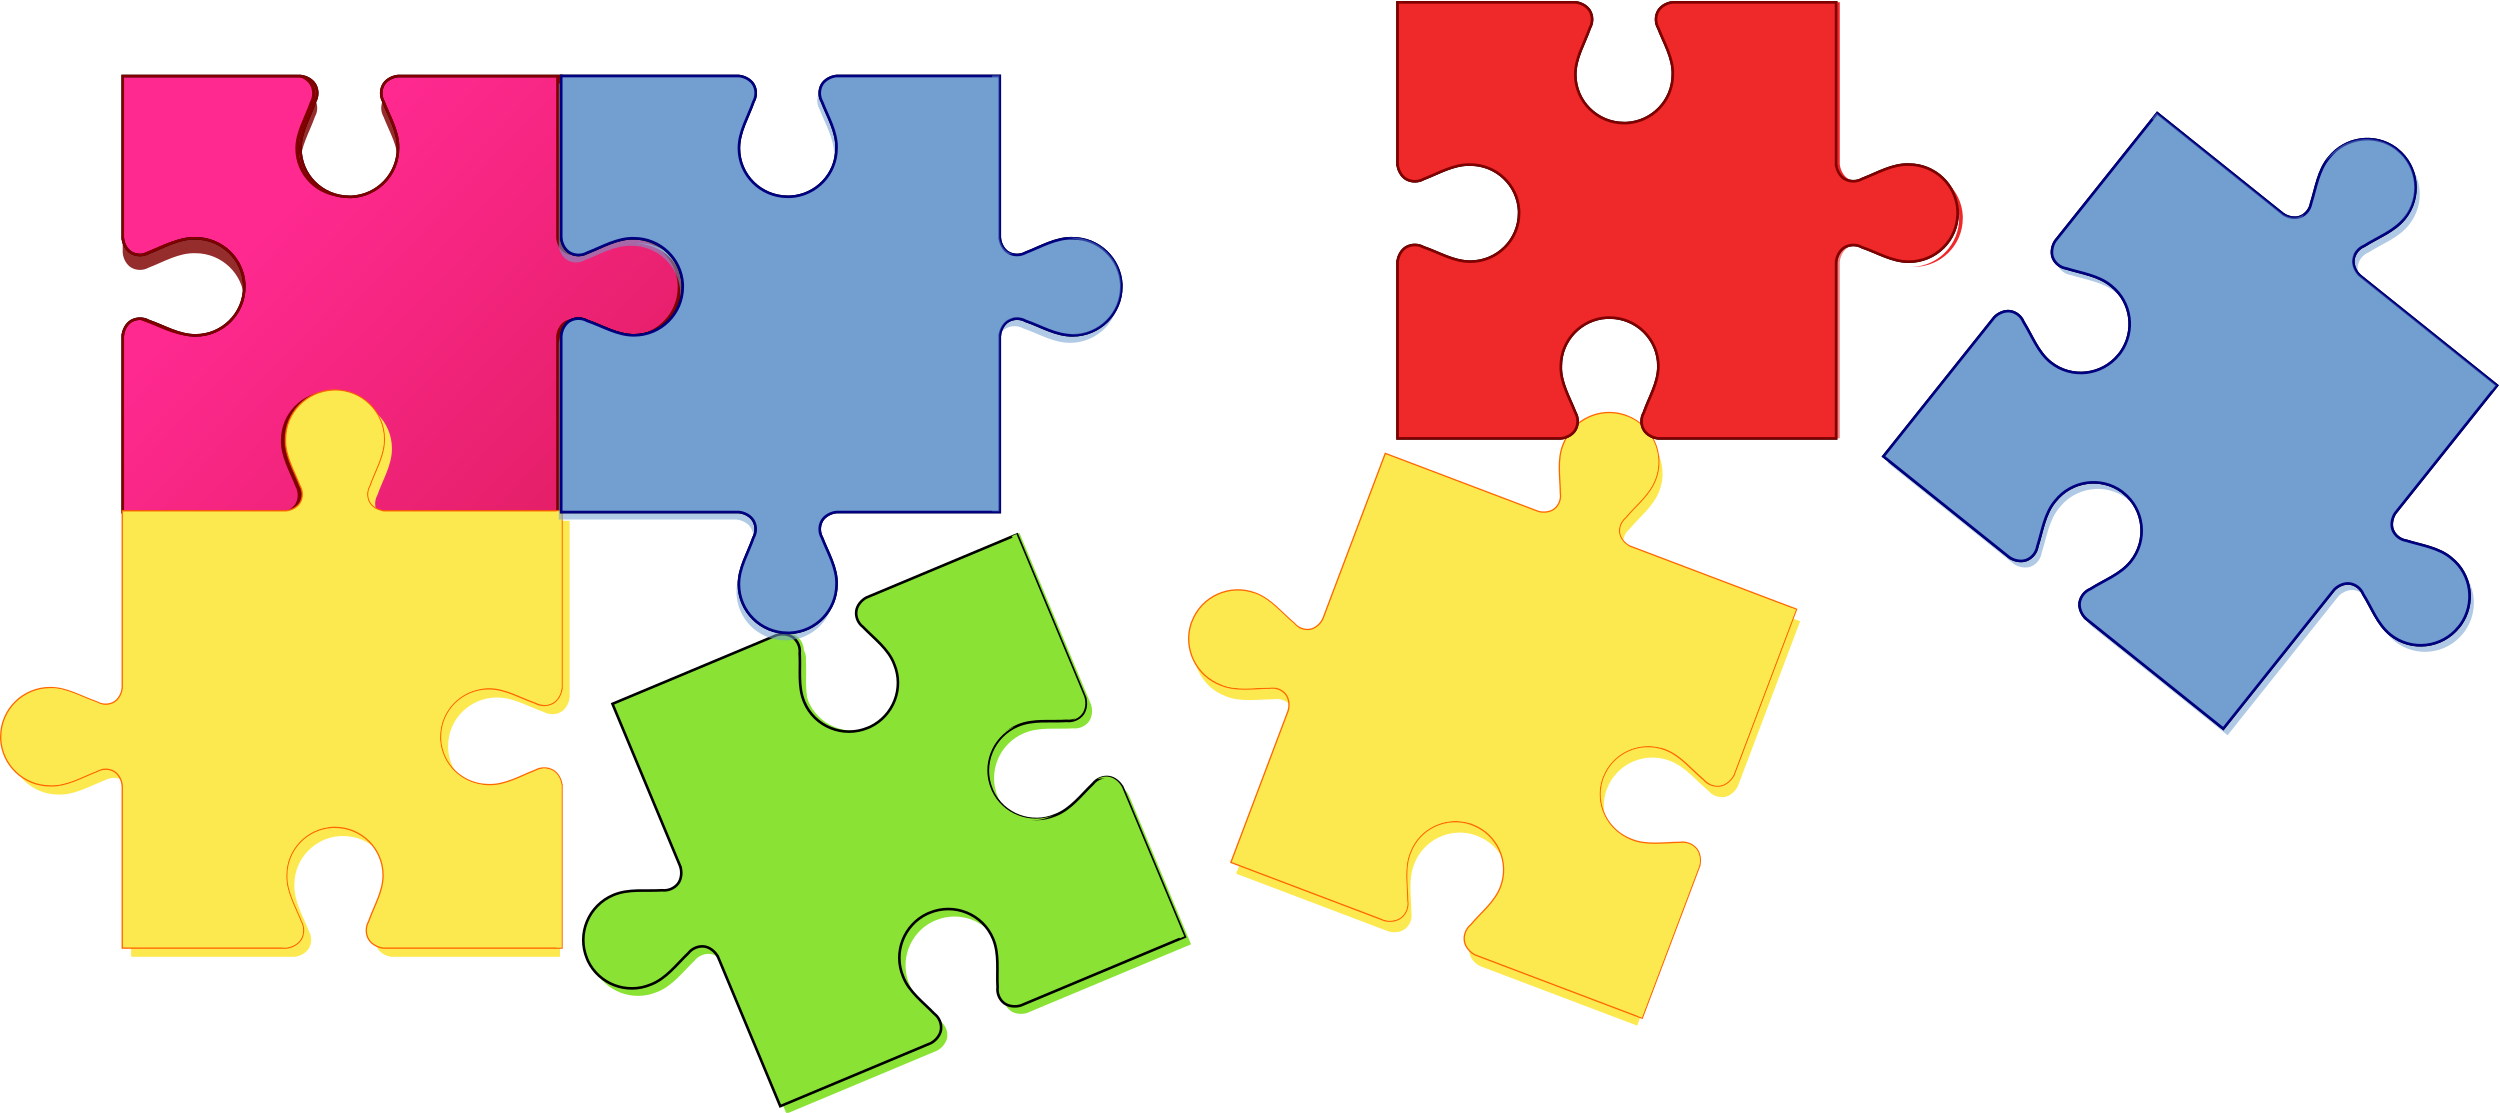 <?xml version="1.0" encoding="UTF-8" standalone="no"?>
<!-- Created with Inkscape (http://www.inkscape.org/) -->

<svg
   xmlns:dc="http://purl.org/dc/elements/1.1/"
   xmlns:cc="http://creativecommons.org/ns#"
   xmlns:rdf="http://www.w3.org/1999/02/22-rdf-syntax-ns#"
   xmlns:svg="http://www.w3.org/2000/svg"
   xmlns="http://www.w3.org/2000/svg"
   xmlns:sodipodi="http://sodipodi.sourceforge.net/DTD/sodipodi-0.dtd"
   xmlns:inkscape="http://www.inkscape.org/namespaces/inkscape"
   width="382.817"
   height="170.396"
   viewBox="0 0 382.817 170.396"
   id="svg4230"
   version="1.1"
   inkscape:version="0.91 r13725"
   sodipodi:docname="logo.svg"
   inkscape:export-filename="/home/igor/Dropbox/Projekti/GitHub/igordejanovic.github.io/holo-alfa/img/logo.png"
   inkscape:export-xdpi="75.001724"
   inkscape:export-ydpi="75.001724">
  <defs
     id="defs4232">
    <filter
       style="color-interpolation-filters:sRGB"
       id="filter4402"
       inkscape:collect="always">
      <feGaussianBlur
         id="feGaussianBlur4404"
         stdDeviation="1.036"
         inkscape:collect="always" />
    </filter>
    <linearGradient
       id="linearGradient4008"
       x1="444.77"
       gradientUnits="userSpaceOnUse"
       y1="302.12"
       gradientTransform="matrix(0.332,0,0,0.332,-116.065,899.724)"
       x2="602.46"
       y2="451.32"
       inkscape:collect="always">
      <stop
         id="stop4416"
         style="stop-color:#ff298f"
         offset="0" />
      <stop
         id="stop4418"
         style="stop-color:#d51952"
         offset=".45" />
      <stop
         id="stop4420"
         style="stop-color:#b5093b"
         offset="1" />
    </linearGradient>
    <filter
       style="color-interpolation-filters:sRGB"
       id="filter4454"
       inkscape:collect="always">
      <feGaussianBlur
         id="feGaussianBlur4456"
         stdDeviation="0.464"
         inkscape:collect="always" />
    </filter>
    <filter
       style="color-interpolation-filters:sRGB"
       id="filter4454-3"
       inkscape:collect="always">
      <feGaussianBlur
         id="feGaussianBlur4456-3"
         stdDeviation="0.464"
         inkscape:collect="always" />
    </filter>
  </defs>
  <sodipodi:namedview
     id="base"
     pagecolor="#ffffff"
     bordercolor="#666666"
     borderopacity="1.0"
     inkscape:pageopacity="0.0"
     inkscape:pageshadow="2"
     inkscape:zoom="0.5"
     inkscape:cx="165.90412"
     inkscape:cy="81.032743"
     inkscape:document-units="px"
     inkscape:current-layer="layer1"
     showgrid="false"
     units="px"
     fit-margin-top="0"
     fit-margin-left="0"
     fit-margin-right="0"
     fit-margin-bottom="0"
     inkscape:window-width="1920"
     inkscape:window-height="1007"
     inkscape:window-x="0"
     inkscape:window-y="0"
     inkscape:window-maximized="1" />
  <g
     inkscape:label="Layer 1"
     inkscape:groupmode="layer"
     id="layer1"
     transform="translate(-12.392,-912.184)">
    <path
       id="path4355"
       d="m -10.591,934.07 0,67.719 0.031,0 c 0.21,2.345 1.572,4.879 3.562,6.031 2.165,1.253 4.985,1.242 7.156,0 6.272,-2.421 12.598,-6.268 19.438,-6.031 10.834,0 19.708,8.519 20.25,19.219 0.017,0.345 0,0.682 0,1.031 0,11.184 -9.066,20.25 -20.25,20.25 -6.962,0 -12.91,-3.776 -19.438,-6.031 -2.171,-1.242 -4.992,-1.253 -7.156,0 -1.99,1.152 -3.353,3.686 -3.562,6.031 l -0.03,0 0,73.75 67.75,0 0,-0.031 c 2.345,-0.21 4.879,-1.572 6.031,-3.562 1.253,-2.165 1.242,-4.985 0,-7.156 -2.421,-6.272 -6.268,-12.598 -6.031,-19.438 0,-10.834 8.519,-19.708 19.219,-20.25 0.345,-0.017 0.682,0 1.031,0 11.184,0 20.25,9.066 20.25,20.25 0,6.962 -3.776,12.91 -6.031,19.438 -1.242,2.171 -1.253,4.992 0,7.156 1.152,1.99 3.686,3.353 6.031,3.562 l 0,0.031 73.75,0 0,-73.75 0.031,0 c 0.21,-2.345 1.572,-4.88 3.562,-6.031 2.165,-1.253 4.985,-1.242 7.156,0 6.527,2.255 12.475,6.031 19.438,6.031 11.184,0 20.25,-9.066 20.25,-20.25 0,-0.349 0.017,-0.686 0,-1.031 -0.542,-10.699 -9.416,-19.219 -20.25,-19.219 -6.84,-0.236 -13.166,3.61 -19.438,6.031 -2.171,1.242 -4.992,1.253 -7.156,0 -1.99,-1.152 -3.353,-3.686 -3.562,-6.031 l -0.031,0 0,-67.719 -67.75,0 0,0.031 c -2.345,0.21 -4.879,1.572 -6.031,3.562 -1.253,2.165 -1.242,4.985 0,7.156 2.421,6.272 6.268,12.598 6.031,19.438 0,10.834 -8.519,19.708 -19.219,20.25 -0.345,0.017 -0.682,0 -1.031,0 -11.184,0 -20.25,-9.066 -20.25,-20.25 0,-6.962 3.776,-12.91 6.031,-19.438 1.242,-2.171 1.253,-4.992 0,-7.156 -1.152,-1.99 -3.686,-3.353 -6.031,-3.562 l 0,-0.03 -73.75,0 z"
       style="color:#000000;fill:#800000;fill-opacity:0.822;filter:url(#filter4402)"
       inkscape:connector-curvature="0"
       transform="matrix(0.369,0,0,0.367,35.088,583.301)" />
    <g
       id="g4923"
       transform="matrix(3.008,0,0,3.014,-25.071,-2084.321)">
      <path
         inkscape:connector-curvature="0"
         style="color:#000000;fill:url(#linearGradient4008);stroke:#000000;stroke-width:0.133"
         d="m 18.702,998.059 0,8.244 0.004,0 c 0.026,0.286 0.193,0.594 0.437,0.734 0.266,0.152 0.612,0.151 0.878,0 0.769,-0.295 1.545,-0.763 2.384,-0.734 1.329,0 2.417,1.037 2.484,2.34 0.002,0.042 0,0.083 0,0.126 0,1.361 -1.112,2.465 -2.484,2.465 -0.854,0 -1.584,-0.46 -2.384,-0.734 -0.266,-0.151 -0.612,-0.152 -0.878,0 -0.244,0.14 -0.411,0.449 -0.437,0.734 l -0.004,0 0,8.978 8.31,0 0,0 c 0.288,-0.025 0.599,-0.191 0.74,-0.434 0.154,-0.264 0.152,-0.607 0,-0.871 -0.297,-0.763 -0.769,-1.534 -0.74,-2.366 0,-1.319 1.045,-2.399 2.357,-2.465 0.042,0 0.084,0 0.126,0 1.372,0 2.484,1.104 2.484,2.465 0,0.848 -0.463,1.572 -0.74,2.366 -0.152,0.264 -0.154,0.608 0,0.871 0.141,0.242 0.452,0.408 0.74,0.434 l 0,0 9.046,0 0,-8.978 0.004,0 c 0.026,-0.285 0.193,-0.594 0.437,-0.734 0.266,-0.152 0.612,-0.151 0.878,0 0.801,0.275 1.53,0.734 2.384,0.734 1.372,0 2.484,-1.104 2.484,-2.465 0,-0.043 0.002,-0.084 0,-0.126 -0.067,-1.302 -1.155,-2.34 -2.484,-2.34 -0.839,-0.029 -1.615,0.44 -2.384,0.734 -0.266,0.151 -0.612,0.152 -0.878,0 -0.244,-0.14 -0.411,-0.449 -0.437,-0.734 l -0.004,0 0,-8.244 -8.31,0 0,0 c -0.288,0.026 -0.599,0.191 -0.74,0.434 -0.154,0.264 -0.152,0.607 0,0.871 0.297,0.764 0.769,1.534 0.74,2.366 0,1.319 -1.045,2.399 -2.357,2.465 -0.042,0 -0.084,0 -0.126,0 -1.372,0 -2.484,-1.104 -2.484,-2.465 0,-0.848 0.463,-1.572 0.74,-2.366 0.152,-0.264 0.154,-0.608 0,-0.871 -0.141,-0.242 -0.452,-0.408 -0.74,-0.434 l 0,0 -9.046,0 z"
         id="path4006" />
      <path
         inkscape:connector-curvature="0"
         style="color:#000000;fill:#800000"
         d="m 27.49,998.073 0,0 c 0.288,0.025 0.599,0.191 0.74,0.434 0.154,0.264 0.152,0.607 0,0.871 -0.277,0.795 -0.74,1.519 -0.74,2.366 0,1.361 1.112,2.465 2.484,2.465 0.043,0 0.084,0 0.126,0 -1.345,-0.031 -2.426,-1.123 -2.426,-2.465 0,-0.848 0.463,-1.572 0.74,-2.366 0.152,-0.264 0.154,-0.608 0,-0.871 -0.141,-0.242 -0.452,-0.408 -0.74,-0.434 l 0,0 -0.184,0 z m 13.278,0 0,8.244 0.004,0 c 0.026,0.286 0.193,0.594 0.437,0.734 0.16,0.092 0.349,0.126 0.533,0.106 -0.122,-0.012 -0.243,-0.046 -0.349,-0.106 -0.244,-0.14 -0.411,-0.449 -0.437,-0.734 l -0.004,0 0,-8.244 -0.184,0 z m -18.778,8.244 c -0.779,0.029 -1.506,0.458 -2.227,0.734 -0.106,0.06 -0.224,0.094 -0.345,0.106 0.183,0.018 0.369,-0.016 0.529,-0.106 0.713,-0.273 1.431,-0.697 2.2,-0.734 -0.052,0 -0.105,0 -0.157,0 z m 22.508,0 c 1.317,0.014 2.391,1.046 2.457,2.34 0.002,0.042 0,0.083 0,0.126 0,1.334 -1.069,2.419 -2.403,2.461 0.035,0 0.068,0 0.103,0 1.372,0 2.484,-1.104 2.484,-2.465 0,-0.043 0.002,-0.084 0,-0.126 -0.067,-1.302 -1.155,-2.34 -2.484,-2.34 -0.052,0 -0.105,0 -0.157,0 z m -24.988,4.082 c -0.031,0 -0.062,0 -0.092,0.01 0.121,0.013 0.239,0.046 0.345,0.106 0.801,0.275 1.53,0.734 2.384,0.734 0.027,0 0.053,0 0.08,0 -0.809,-0.035 -1.513,-0.467 -2.281,-0.73 -0.133,-0.076 -0.284,-0.114 -0.437,-0.114 z m 22.14,0 c -0.153,-1e-4 -0.308,0.038 -0.441,0.114 -0.244,0.14 -0.411,0.449 -0.437,0.734 l -0.004,0 0,8.978 0.184,0 0,-8.978 0.004,0 c 0.026,-0.286 0.193,-0.594 0.437,-0.734 0.106,-0.061 0.227,-0.094 0.349,-0.106 -0.032,0 -0.06,-0.01 -0.092,-0.01 z m -12.538,3.686 c -1.312,0.066 -2.357,1.146 -2.357,2.465 -0.029,0.833 0.443,1.603 0.74,2.366 0.152,0.264 0.154,0.608 0,0.871 -0.141,0.242 -0.452,0.408 -0.74,0.434 l 0,0 0.184,0 0,0 c 0.288,-0.025 0.599,-0.191 0.74,-0.434 0.154,-0.264 0.152,-0.607 0,-0.871 -0.297,-0.764 -0.769,-1.534 -0.74,-2.366 0,-1.314 1.037,-2.392 2.342,-2.465 -0.014,0 -0.028,0 -0.042,0 -0.043,0 -0.084,0 -0.126,0 z"
         id="path4206" />
      <path
         d="m 41.029,998.056 0,8.244 0.004,0 c 0.026,0.285 0.193,0.594 0.437,0.734 0.152,0.087 0.332,0.123 0.506,0.11 -0.112,-0.014 -0.224,-0.054 -0.322,-0.11 -0.244,-0.14 -0.411,-0.449 -0.437,-0.734 l -0.004,0 0,-8.244 -0.184,0 z"
         inkscape:connector-curvature="0"
         style="color:#000000;fill:#9ec2e2"
         id="path4330" />
      <path
         transform="matrix(0.123,0,0,0.122,20.001,885.123)"
         d="m 203.119,995.39 c -0.363,-0.013 -0.702,0.022 -1.062,0.031 10.635,0.225 19.277,8.632 19.812,19.188 0.017,0.345 0,0.682 0,1.031 0,10.803 -8.438,19.661 -19.094,20.25 0.116,0 0.227,0 0.344,0 11.184,0 20.25,-9.066 20.25,-20.25 0,-0.349 0.017,-0.686 0,-1.031 -0.542,-10.699 -9.416,-19.219 -20.25,-19.219 z"
         inkscape:connector-curvature="0"
         style="color:#000000;fill:#9ec2e2;filter:url(#filter4454)"
         id="path4326" />
      <path
         d="m 41.911,1010.385 c -0.153,-10e-5 -0.308,0.034 -0.441,0.11 -0.244,0.14 -0.411,0.449 -0.437,0.734 l -0.004,0 0,8.978 0.184,0 0,-8.978 0.004,0 c 0.026,-0.285 0.193,-0.594 0.437,-0.734 0.1,-0.057 0.212,-0.092 0.326,-0.107 -0.023,0 -0.046,0 -0.069,0 z"
         inkscape:connector-curvature="0"
         style="color:#000000;fill:#ffffff;fill-opacity:0.591"
         id="path4322" />
      <path
         inkscape:connector-curvature="0"
         style="color:#000000;fill:none;stroke:#800000;stroke-width:0.133"
         d="m 18.702,998.059 0,8.244 0.004,0 c 0.026,0.286 0.193,0.594 0.437,0.734 0.266,0.152 0.612,0.151 0.878,0 0.769,-0.295 1.545,-0.763 2.384,-0.734 1.329,0 2.417,1.037 2.484,2.34 0.002,0.042 0,0.083 0,0.126 0,1.361 -1.112,2.465 -2.484,2.465 -0.854,0 -1.584,-0.46 -2.384,-0.734 -0.266,-0.151 -0.612,-0.152 -0.878,0 -0.244,0.14 -0.411,0.449 -0.437,0.734 l -0.004,0 0,8.978 8.31,0 0,0 c 0.288,-0.025 0.599,-0.191 0.74,-0.434 0.154,-0.264 0.152,-0.607 0,-0.871 -0.297,-0.763 -0.769,-1.534 -0.74,-2.366 0,-1.319 1.045,-2.399 2.357,-2.465 0.042,0 0.084,0 0.126,0 1.372,0 2.484,1.104 2.484,2.465 0,0.848 -0.463,1.572 -0.74,2.366 -0.152,0.264 -0.154,0.608 0,0.871 0.141,0.242 0.452,0.408 0.74,0.434 l 0,0 9.046,0 0,-8.978 0.004,0 c 0.026,-0.285 0.193,-0.594 0.437,-0.734 0.266,-0.152 0.612,-0.151 0.878,0 0.801,0.275 1.53,0.734 2.384,0.734 1.372,0 2.484,-1.104 2.484,-2.465 0,-0.043 0.002,-0.084 0,-0.126 -0.067,-1.302 -1.155,-2.34 -2.484,-2.34 -0.839,-0.029 -1.615,0.44 -2.384,0.734 -0.266,0.151 -0.612,0.152 -0.878,0 -0.244,-0.14 -0.411,-0.449 -0.437,-0.734 l -0.004,0 0,-8.244 -8.31,0 0,0 c -0.288,0.026 -0.599,0.191 -0.74,0.434 -0.154,0.264 -0.152,0.607 0,0.871 0.297,0.764 0.769,1.534 0.74,2.366 0,1.319 -1.045,2.399 -2.357,2.465 -0.042,0 -0.084,0 -0.126,0 -1.372,0 -2.484,-1.104 -2.484,-2.465 0,-0.848 0.463,-1.572 0.74,-2.366 0.152,-0.264 0.154,-0.608 0,-0.871 -0.141,-0.242 -0.452,-0.408 -0.74,-0.434 l 0,0 -9.046,0 z"
         id="path4310" />
    </g>
    <g
       id="g4878"
       style="fill:#fce94f"
       transform="matrix(3.008,0,0,3.014,-25.071,-2084.321)">
      <path
         d="m 40.962,1042.807 0,-8.244 -0.004,0 c -0.026,-0.286 -0.193,-0.594 -0.437,-0.734 -0.266,-0.152 -0.121,-0.151 -0.387,0 -0.769,0.295 -1.545,0.763 -2.384,0.734 -1.329,0 -2.417,-1.037 -2.484,-2.34 -0.002,-0.042 0,-0.083 0,-0.126 0,-1.361 1.112,-2.465 2.484,-2.465 0.854,0 1.584,0.46 2.384,0.734 0.266,0.151 0.612,0.152 0.878,0 0.244,-0.14 0.411,-0.449 0.437,-0.734 l 0.004,0 0,-8.978 -9.046,0 0,0 c -0.288,-0.025 -0.599,-0.191 -0.74,-0.434 -0.154,-0.264 -0.152,-0.607 0,-0.871 0.277,-0.795 0.74,-1.519 0.74,-2.366 0,-1.361 -1.112,-2.465 -2.484,-2.465 -0.043,0 -0.084,0 -0.126,0 -1.312,0.066 -2.357,1.146 -2.357,2.465 -0.029,0.833 0.443,1.603 0.74,2.366 0.152,0.264 0.154,0.608 0,0.871 -0.141,0.242 -0.452,0.408 -0.74,0.434 l 0,0 -8.31,0 0,8.978 -0.004,0 c -0.026,0.285 -0.193,0.594 -0.437,0.734 -0.266,0.152 -0.611,0.151 -0.878,0 -0.801,-0.275 -1.53,-0.734 -2.384,-0.734 -1.372,0 -2.484,1.104 -2.484,2.465 0,0.043 -0.002,0.084 0,0.126 0.067,1.302 1.155,2.34 2.484,2.34 0.839,0.029 1.615,-0.44 2.384,-0.734 0.266,-0.151 0.612,-0.152 0.878,0 0.244,0.14 0.411,0.449 0.437,0.734 l 0.004,0 0,8.244 8.31,0 0,0 c 0.288,-0.025 0.599,-0.191 0.74,-0.434 0.154,-0.264 0.152,-0.607 0,-0.871 -0.297,-0.764 -0.769,-1.534 -0.74,-2.366 0,-1.319 1.045,-2.399 2.357,-2.465 0.042,0 0.084,0 0.126,0 1.372,0 2.484,1.104 2.484,2.465 0,0.848 -0.463,1.572 -0.74,2.366 -0.152,0.264 -0.154,0.608 0,0.871 0.141,0.242 0.452,0.408 0.74,0.434 l 0,0 z"
         style="color:#000000;fill:#fce94f"
         sodipodi:nodetypes="ccccscccsscccccccccccccsscccscccccccccsscccsccccccscccssccccc"
         inkscape:connector-curvature="0"
         id="path4374" />
      <path
         d="m 41.034,1042.333 0,-8.244 -0.004,0 c -0.026,-0.286 -0.193,-0.594 -0.437,-0.734 -0.266,-0.152 -0.611,-0.151 -0.878,0 -0.769,0.295 -1.545,0.763 -2.384,0.734 -1.329,0 -2.417,-1.037 -2.484,-2.34 -0.002,-0.042 0,-0.083 0,-0.126 0,-1.362 1.112,-2.465 2.484,-2.465 0.854,0 1.584,0.46 2.384,0.734 0.266,0.151 0.612,0.152 0.878,0 0.244,-0.14 0.411,-0.449 0.437,-0.734 l 0.004,0 0,-8.978 -9.046,0 0,0 c -0.288,-0.026 -0.599,-0.192 -0.74,-0.434 -0.154,-0.264 -0.152,-0.607 0,-0.871 0.277,-0.795 0.74,-1.519 0.74,-2.366 0,-1.362 -1.112,-2.465 -2.484,-2.465 -0.043,0 -0.084,0 -0.127,0 -1.312,0.066 -2.357,1.146 -2.357,2.465 -0.029,0.833 0.443,1.603 0.74,2.366 0.152,0.264 0.154,0.608 0,0.871 -0.141,0.242 -0.452,0.408 -0.74,0.434 l 0,0 -8.31,0 0,8.978 -0.004,0 c -0.026,0.285 -0.193,0.594 -0.437,0.734 -0.266,0.152 -0.611,0.151 -0.878,0 -0.801,-0.275 -1.53,-0.734 -2.384,-0.734 -1.372,0 -2.484,1.104 -2.484,2.465 0,0.043 -0.002,0.084 0,0.126 0.067,1.302 1.155,2.34 2.484,2.34 0.839,0.029 1.615,-0.44 2.384,-0.734 0.266,-0.151 0.612,-0.152 0.878,0 0.244,0.14 0.411,0.449 0.437,0.734 l 0.004,0 0,8.244 8.31,0 0,0 c 0.288,-0.025 0.599,-0.191 0.74,-0.434 0.154,-0.264 0.152,-0.607 0,-0.871 -0.297,-0.763 -0.769,-1.534 -0.74,-2.366 0,-1.319 1.045,-2.399 2.357,-2.465 0.042,0 0.084,0 0.127,0 1.372,0 2.484,1.104 2.484,2.465 0,0.848 -0.463,1.572 -0.74,2.366 -0.152,0.264 -0.154,0.608 0,0.871 0.141,0.242 0.452,0.408 0.74,0.434 l 0,0 9.046,0 z"
         inkscape:connector-curvature="0"
         style="color:#000000;fill:#fce94f;stroke:#ff6600;stroke-width:0.133"
         id="path4023" />
      <path
         inkscape:connector-curvature="0"
         style="color:#000000;fill:#fce94f"
         d="m 29.386,1014.042 c 1.311,0.068 2.35,1.148 2.35,2.465 0,0.848 -0.463,1.572 -0.74,2.366 -0.152,0.264 -0.154,0.608 0,0.871 0.141,0.242 0.452,0.408 0.74,0.434 l 0,0 0.261,0 0,0 c -0.288,-0.025 -0.599,-0.191 -0.74,-0.434 -0.154,-0.264 -0.152,-0.607 0,-0.871 0.277,-0.795 0.74,-1.519 0.74,-2.366 0,-1.361 -1.112,-2.465 -2.484,-2.465 -0.043,0 -0.084,0 -0.126,0 z m 11.396,6.14 0,8.978 -0.004,0 c -0.026,0.285 -0.193,0.594 -0.437,0.734 -0.095,0.054 -0.198,0.087 -0.307,0.103 0.195,0.028 0.397,0 0.567,-0.103 0.244,-0.14 0.411,-0.449 0.437,-0.734 l 0.004,0 0,-8.978 -0.261,0 z m -25.892,8.978 c -0.009,0 -0.018,0 -0.027,0 0.809,0.036 1.51,0.467 2.277,0.731 0.171,0.097 0.377,0.13 0.571,0.103 -0.108,-0.016 -0.215,-0.049 -0.31,-0.103 -0.801,-0.275 -1.53,-0.734 -2.384,-0.734 -0.043,0 -0.084,0 -0.126,0 z m 22.064,0 c -1.312,0.066 -2.357,1.146 -2.357,2.465 0,0.043 -0.002,0.083 0,0.126 0.067,1.302 1.155,2.34 2.484,2.34 0.068,0 0.136,0 0.203,0 -1.302,-0.03 -2.361,-1.052 -2.426,-2.336 -0.002,-0.042 0,-0.083 0,-0.126 0,-1.31 1.031,-2.382 2.331,-2.462 -0.035,0 -0.072,0 -0.107,0 -0.043,0 -0.084,0 -0.126,0 z m -19.373,4.082 c -0.153,10e-5 -0.308,0.038 -0.441,0.114 -0.707,0.271 -1.419,0.687 -2.181,0.73 0.019,0 0.038,0 0.058,0 0.839,0.029 1.615,-0.44 2.384,-0.734 0.098,-0.056 0.207,-0.092 0.318,-0.107 -0.046,-0.01 -0.092,-0.01 -0.138,-0.01 z m 22.584,0 c -0.041,0 -0.082,0 -0.123,0.01 0.106,0.016 0.206,0.053 0.299,0.106 0.244,0.14 0.411,0.449 0.437,0.734 l 0.004,0 0,8.244 0.261,0 0,-8.244 -0.004,0 c -0.026,-0.285 -0.193,-0.594 -0.437,-0.734 -0.133,-0.076 -0.284,-0.114 -0.437,-0.114 z m -11.039,2.952 c -1.312,0.066 -2.357,1.146 -2.357,2.465 -0.029,0.833 0.443,1.603 0.74,2.366 0.152,0.264 0.154,0.608 0,0.871 -0.141,0.242 -0.452,0.408 -0.74,0.434 l 0,0 0.261,0 0,0 c 0.288,-0.026 0.599,-0.191 0.74,-0.434 0.154,-0.264 0.152,-0.607 0,-0.871 -0.297,-0.763 -0.769,-1.534 -0.74,-2.366 0,-1.318 1.043,-2.397 2.354,-2.465 -0.042,0 -0.087,0 -0.13,0 -0.043,0 -0.084,0 -0.126,0 z"
         id="path4301" />
      <path
         inkscape:connector-curvature="0"
         style="color:#000000;fill:#fce94f"
         d="m 41.034,1042.333 0,-8.244 -0.004,0 c -0.026,-0.285 -0.193,-0.594 -0.437,-0.734 -0.266,-0.152 -0.611,-0.151 -0.878,0 -0.769,0.295 -1.545,0.763 -2.384,0.734 -1.329,0 -2.417,-1.037 -2.484,-2.34 -0.002,-0.042 0,-0.083 0,-0.126 0,-1.361 1.112,-2.465 2.484,-2.465 0.854,0 1.584,0.46 2.384,0.734 0.266,0.151 0.612,0.152 0.878,0 0.244,-0.14 0.411,-0.449 0.437,-0.734 l 0.004,0 0,-8.978 -9.046,0 0,0 c -0.288,-0.026 -0.599,-0.191 -0.74,-0.434 -0.154,-0.264 -0.152,-0.607 0,-0.871 0.277,-0.795 0.74,-1.519 0.74,-2.366 0,-1.362 -1.112,-2.465 -2.484,-2.465 -0.043,0 -0.084,0 -0.126,0 -1.312,0.066 -2.357,1.146 -2.357,2.465 -0.029,0.833 0.443,1.603 0.74,2.366 0.152,0.264 0.154,0.608 0,0.871 -0.141,0.242 -0.452,0.408 -0.74,0.434 l 0,0 -8.31,0 0,8.978 -0.004,0 c -0.026,0.285 -0.193,0.594 -0.437,0.734 -0.266,0.152 -0.611,0.151 -0.878,0 -0.801,-0.275 -1.53,-0.734 -2.384,-0.734 -1.372,0 -2.484,1.104 -2.484,2.465 0,0.043 -0.002,0.084 0,0.126 0.067,1.302 1.155,2.34 2.484,2.34 0.839,0.029 1.615,-0.44 2.384,-0.734 0.266,-0.151 0.612,-0.152 0.878,0 0.244,0.14 0.411,0.449 0.437,0.734 l 0.004,0 0,8.244 8.31,0 0,0 c 0.288,-0.025 0.599,-0.191 0.74,-0.434 0.154,-0.264 0.152,-0.607 0,-0.871 -0.297,-0.763 -0.769,-1.534 -0.74,-2.366 0,-1.319 1.045,-2.399 2.357,-2.465 0.042,0 0.084,0 0.126,0 1.372,0 2.484,1.104 2.484,2.465 0,0.848 -0.463,1.572 -0.74,2.366 -0.152,0.264 -0.154,0.608 0,0.871 0.141,0.242 0.452,0.408 0.74,0.434 l 0,0 9.046,0 z"
         id="path4314" />
    </g>
    <g
       id="g4870"
       transform="matrix(2.775,-1.162,1.16,2.781,-1191.03,-1769.501)"
       style="fill:#8ae234">
      <path
         inkscape:connector-curvature="0"
         style="color:#000000;fill:#8ae234"
         sodipodi:nodetypes="ccccscccsscccccccccscccssccccccccccsscccsccccccscccssccccc"
         d="m 63.477,1042.805 0,-8.244 -0.004,0 c -0.026,-0.285 -0.193,-0.594 -0.437,-0.734 -0.266,-0.152 -0.612,-0.151 -0.878,0 -0.769,0.295 -1.545,0.763 -2.384,0.734 -1.329,0 -2.417,-1.037 -2.484,-2.34 -0.002,-0.042 0,-0.083 0,-0.126 0,-1.361 1.112,-2.465 2.484,-2.465 0.854,0 1.584,0.46 2.384,0.734 0.266,0.151 0.612,0.152 0.878,0 0.244,-0.14 0.411,-0.449 0.437,-0.734 l 0.004,0 0,-9.473 -8.31,0 0,0 c -0.288,0.025 -0.599,0.686 -0.74,0.929 -0.154,0.264 -0.152,0.607 0,0.871 0.297,0.763 0.769,1.534 0.74,2.366 0,1.319 -1.045,2.399 -2.357,2.465 -0.042,0 -0.084,0 -0.127,0 -1.372,0 -2.484,-1.104 -2.484,-2.465 0,-0.848 0.463,-1.572 0.74,-2.366 0.152,-0.264 0.154,-0.608 0,-0.871 -0.141,-0.242 -0.452,-0.408 -0.74,-0.434 l 0,0 -9.046,0 0,8.978 -0.004,0 c -0.026,0.285 -0.193,0.594 -0.437,0.734 -0.266,0.153 -0.612,0.151 -0.878,0 -0.801,-0.275 -1.53,-0.734 -2.384,-0.734 -1.372,0 -2.484,1.104 -2.484,2.465 0,0.043 -0.002,0.083 0,0.126 0.067,1.302 1.155,2.34 2.484,2.34 0.839,0.029 1.615,-0.44 2.384,-0.734 0.266,-0.151 0.612,-0.152 0.878,0 0.244,0.14 0.411,0.449 0.437,0.734 l 0.004,0 0,8.244 8.31,0 0,0 c 0.288,-0.026 0.599,-0.191 0.74,-0.434 0.154,-0.264 0.152,-0.607 0,-0.871 -0.297,-0.763 -0.769,-1.534 -0.74,-2.366 0,-1.319 1.045,-2.399 2.357,-2.465 0.042,0 0.084,0 0.126,0 1.372,0 2.484,1.104 2.484,2.465 0,0.848 -0.463,1.572 -0.74,2.366 -0.152,0.264 -0.154,0.608 0,0.871 0.141,0.242 0.452,0.408 0.74,0.434 l 0,0 z"
         id="path4359" />
      <path
         inkscape:connector-curvature="0"
         style="color:#000000;fill:#8ae234"
         d="m 63.347,1042.332 0,-8.244 -0.004,0 c -0.026,-0.286 -0.193,-0.594 -0.437,-0.734 -0.266,-0.152 -0.612,-0.151 -0.878,0 -0.769,0.295 -1.545,0.763 -2.384,0.734 -1.329,0 -2.417,-1.037 -2.484,-2.34 -0.002,-0.042 0,-0.083 0,-0.126 0,-1.361 1.112,-2.465 2.484,-2.465 0.854,0 1.584,0.46 2.384,0.734 0.266,0.151 0.612,0.152 0.878,0 0.244,-0.14 0.411,-0.449 0.437,-0.734 l 0.004,0 0,-8.978 -8.31,0 0,0 c -0.288,0.025 -0.599,0.191 -0.74,0.434 -0.154,0.264 -0.152,0.607 0,0.871 0.297,0.763 0.769,1.534 0.74,2.366 0,1.319 -1.045,2.399 -2.357,2.465 -0.042,0 -0.084,0 -0.126,0 -1.372,0 -2.484,-1.104 -2.484,-2.465 0,-0.848 0.463,-1.572 0.74,-2.366 0.152,-0.264 0.154,-0.608 0,-0.871 -0.141,-0.242 -0.452,-0.408 -0.74,-0.434 l 0,0 -9.046,0 0,8.978 -0.004,0 c -0.026,0.285 -0.193,0.594 -0.437,0.734 -0.266,0.152 -0.612,0.151 -0.878,0 -0.801,-0.275 -1.53,-0.734 -2.384,-0.734 -1.372,0 -2.484,1.104 -2.484,2.465 0,0.043 -0.002,0.084 0,0.126 0.067,1.302 1.155,2.34 2.484,2.34 0.839,0.029 1.615,-0.44 2.384,-0.734 0.266,-0.151 0.612,-0.152 0.878,0 0.244,0.14 0.411,0.449 0.437,0.734 l 0.004,0 0,8.244 8.31,0 0,0 c 0.288,-0.025 0.599,-0.191 0.74,-0.434 0.154,-0.264 0.152,-0.607 0,-0.871 -0.297,-0.764 -0.769,-1.534 -0.74,-2.366 0,-1.319 1.045,-2.399 2.357,-2.465 0.042,0 0.084,0 0.126,0 1.372,0 2.484,1.104 2.484,2.465 0,0.848 -0.463,1.572 -0.74,2.366 -0.152,0.264 -0.154,0.608 0,0.871 0.141,0.242 0.452,0.408 0.74,0.434 l 0,0 9.046,0 z"
         id="path4025" />
      <path
         d="m 50.075,1020.208 0,0 c 0.288,0.025 0.599,0.191 0.74,0.434 0.154,0.264 0.152,0.607 0,0.871 -0.277,0.795 -0.74,1.519 -0.74,2.366 0,1.361 1.112,2.465 2.484,2.465 0.019,0 0.038,0 0.058,0 -1.312,-0.066 -2.357,-1.146 -2.357,-2.465 0,-0.848 0.463,-1.572 0.74,-2.366 0.152,-0.264 0.154,-0.608 0,-0.871 -0.141,-0.242 -0.452,-0.408 -0.74,-0.434 l 0,0 -0.184,0 z"
         inkscape:connector-curvature="0"
         style="color:#000000;fill:#8ae234"
         id="path4287" />
      <path
         inkscape:connector-curvature="0"
         style="color:#000000;fill:#8ae234;fill-opacity:0.479"
         d="m 41.061,1020.178 0,8.978 -0.004,0 c -0.026,0.286 -0.193,0.594 -0.437,0.734 -0.097,0.056 -0.203,0.092 -0.314,0.106 0.192,0.026 0.391,-0.01 0.56,-0.106 0.244,-0.14 0.411,-0.449 0.437,-0.734 l 0.004,0 0,-8.978 -0.245,0 z m 14.014,0 0,0 c -0.288,0.025 -0.599,0.191 -0.74,0.434 -0.154,0.264 -0.152,0.607 0,0.871 0.297,0.764 0.769,1.534 0.74,2.366 0,1.319 -1.045,2.399 -2.357,2.465 0.04,0 0.079,0 0.119,0 0.043,0 0.084,0 0.126,0 1.312,-0.066 2.357,-1.146 2.357,-2.465 0.029,-0.833 -0.443,-1.603 -0.74,-2.366 -0.152,-0.264 -0.154,-0.608 0,-0.871 0.141,-0.242 0.452,-0.408 0.74,-0.434 l 0,0 -0.245,0 z m -17.717,8.978 c -1.372,0 -2.484,1.104 -2.484,2.465 0,0.043 -0.002,0.084 0,0.126 0.067,1.302 1.155,2.34 2.484,2.34 0.064,0 0.128,0 0.192,0 -1.304,-0.028 -2.365,-1.051 -2.43,-2.336 -0.002,-0.042 0,-0.083 0,-0.126 0,-1.315 1.039,-2.39 2.346,-2.461 -0.035,0 -0.072,0 -0.107,0 z m 22.569,0 c -0.043,0 -0.084,0 -0.126,0 0.804,0.039 1.502,0.469 2.265,0.73 0.169,0.096 0.372,0.132 0.563,0.107 -0.111,-0.015 -0.221,-0.051 -0.318,-0.107 -0.801,-0.275 -1.53,-0.734 -2.384,-0.734 z m -19.499,4.082 c -0.041,0 -0.082,0 -0.123,0.01 0.111,0.015 0.217,0.05 0.314,0.106 0.244,0.14 0.411,0.449 0.437,0.734 l 0.004,0 0,8.244 0.245,0 0,-8.244 -0.004,0 c -0.026,-0.285 -0.193,-0.594 -0.437,-0.734 -0.133,-0.076 -0.284,-0.114 -0.437,-0.114 z m 22.079,0 c -0.153,1e-4 -0.308,0.039 -0.441,0.114 -0.711,0.272 -1.426,0.691 -2.193,0.731 0.018,0 0.035,0 0.054,0 0.839,0.029 1.615,-0.44 2.384,-0.734 0.098,-0.055 0.207,-0.092 0.318,-0.106 -0.04,-0.01 -0.082,-0.01 -0.123,-0.01 z m -10.533,2.952 c -0.008,0 -0.015,0 -0.023,0 1.328,0.049 2.388,1.131 2.388,2.461 0,0.848 -0.463,1.572 -0.74,2.366 -0.152,0.264 -0.154,0.608 0,0.871 0.141,0.242 0.452,0.408 0.74,0.434 l 0,0 0.245,0 0,0 c -0.288,-0.025 -0.599,-0.191 -0.74,-0.434 -0.154,-0.264 -0.152,-0.607 0,-0.871 0.277,-0.795 0.74,-1.519 0.74,-2.366 0,-1.361 -1.112,-2.465 -2.484,-2.465 -0.043,0 -0.084,0 -0.126,0 z"
         id="path4294" />
      <path
         inkscape:connector-curvature="0"
         style="color:#000000;fill:#8ae234;stroke:#000000;stroke-width:0.133"
         d="m 63.331,1042.332 0,-8.244 -0.004,0 c -0.026,-0.286 -0.193,-0.594 -0.437,-0.734 -0.266,-0.152 -0.612,-0.151 -0.878,0 -0.769,0.295 -1.545,0.763 -2.384,0.734 -1.329,0 -2.417,-1.037 -2.484,-2.34 -0.002,-0.042 0,-0.083 0,-0.126 0,-1.361 1.112,-2.465 2.484,-2.465 0.854,0 1.584,0.46 2.384,0.734 0.266,0.151 0.612,0.152 0.878,0 0.244,-0.14 0.411,-0.449 0.437,-0.734 l 0.004,0 0,-8.978 -8.31,0 0,0 c -0.288,0.025 -0.599,0.191 -0.74,0.434 -0.154,0.264 -0.152,0.607 0,0.871 0.297,0.763 0.769,1.534 0.74,2.366 0,1.319 -1.045,2.399 -2.357,2.465 -0.042,0 -0.084,0 -0.126,0 -1.372,0 -2.484,-1.104 -2.484,-2.465 0,-0.848 0.463,-1.572 0.74,-2.366 0.152,-0.264 0.154,-0.608 0,-0.871 -0.141,-0.242 -0.452,-0.408 -0.74,-0.434 l 0,0 -9.046,0 0,8.978 -0.004,0 c -0.026,0.285 -0.193,0.594 -0.437,0.734 -0.266,0.152 -0.612,0.151 -0.878,0 -0.801,-0.275 -1.53,-0.734 -2.384,-0.734 -1.372,0 -2.484,1.104 -2.484,2.465 0,0.043 -0.002,0.084 0,0.126 0.067,1.302 1.155,2.34 2.484,2.34 0.839,0.029 1.615,-0.44 2.384,-0.734 0.266,-0.151 0.612,-0.152 0.878,0 0.244,0.14 0.411,0.449 0.437,0.734 l 0.004,0 0,8.244 8.31,0 0,0 c 0.288,-0.025 0.599,-0.191 0.74,-0.434 0.154,-0.264 0.152,-0.607 0,-0.871 -0.297,-0.764 -0.769,-1.534 -0.74,-2.366 0,-1.319 1.045,-2.399 2.357,-2.465 0.042,0 0.084,0 0.126,0 1.372,0 2.484,1.104 2.484,2.465 0,0.848 -0.463,1.572 -0.74,2.366 -0.152,0.264 -0.154,0.608 0,0.871 0.141,0.242 0.452,0.408 0.74,0.434 l 0,0 9.046,0 z"
         id="path4316" />
      <path
         inkscape:connector-curvature="0"
         style="color:#000000;fill:#8ae234"
         sodipodi:nodetypes="ccccccccccccssccccscsscsccccccccss"
         d="m 63.058,1020.151 0,8.978 -0.004,0 c -0.026,0.285 -0.193,0.594 -0.437,0.734 -0.095,0.054 -0.202,0.087 -0.31,0.103 0.195,0.028 0.397,0 0.567,-0.103 0.244,-0.14 0.411,-0.449 0.437,-0.734 l 0.004,0 0,-8.978 z m -3.703,8.978 c -1.372,0 -2.484,1.104 -2.484,2.465 0,0.043 -0.002,0.083 0,0.126 0.067,1.302 1.155,2.34 2.484,2.34 0.067,0 0.13,-2e-4 0.195,0 -1.301,-0.032 -2.357,-1.054 -2.423,-2.336 -0.002,-0.042 0,-0.083 0,-0.126 0,-1.313 1.035,-2.386 2.338,-2.462 -0.037,0 -0.073,0 -0.111,0 z m 3.082,4.082 c -0.044,10e-5 -0.087,0.01 -0.13,0.012 0.108,0.015 0.216,0.048 0.31,0.103 0.244,0.14 0.411,0.449 0.437,0.734 l 0.004,0 0,8.244 0.257,0 0,-8.244 -0.004,0 c -0.026,-0.285 -0.193,-0.594 -0.437,-0.734 -0.133,-0.076 -0.284,-0.114 -0.437,-0.114 z"
         id="path4339" />
    </g>
    <g
       id="g4982"
       style="fill:#729fcf"
       transform="matrix(3.008,0,0,3.014,-25.071,-2084.321)">
      <path
         d="m 40.9,998.438 0,8.244 0.004,0 c 0.026,0.285 0.193,0.594 0.437,0.734 0.266,0.152 0.611,0.151 0.878,0 0.769,-0.295 1.545,-0.763 2.384,-0.734 1.329,0 2.417,1.037 2.484,2.34 0.002,0.042 0,0.083 0,0.126 0,1.361 -1.112,2.465 -2.484,2.465 -0.854,0 -1.584,-0.46 -2.384,-0.734 -0.266,-0.151 -0.612,-0.152 -0.878,0 -0.244,0.14 -0.411,0.449 -0.437,0.734 l -0.004,0 0,8.978 9.046,0 0,0 c 0.288,0.025 0.599,0.191 0.74,0.434 0.154,0.264 0.152,0.607 0,0.871 -0.277,0.795 -0.74,1.519 -0.74,2.366 0,1.361 1.112,2.465 2.484,2.465 0.043,0 0.084,0 0.126,0 1.312,-0.066 2.357,-1.146 2.357,-2.465 0.029,-0.833 -0.443,-1.603 -0.74,-2.366 -0.152,-0.264 -0.154,-0.608 0,-0.871 0.141,-0.242 0.452,-1.032 0.74,-1.058 l 0,0 8.31,0 0,-8.354 0.004,0 c 0.026,-0.285 0.193,-0.594 0.437,-0.734 0.266,-0.152 0.611,-0.151 0.878,0 0.801,0.275 1.53,0.734 2.384,0.734 1.372,0 2.484,-1.104 2.484,-2.465 0,-0.043 0.002,-0.083 0,-0.126 -0.067,-1.302 -1.155,-2.34 -2.484,-2.34 -0.839,-0.029 -1.615,0.44 -2.384,0.734 -0.266,0.151 -0.612,0.152 -0.878,0 -0.244,-0.14 -0.411,-0.449 -0.437,-0.734 l -0.004,0 0,-8.244 -8.31,0 0,0 c -0.288,0.026 -0.599,0.192 -0.74,0.434 -0.154,0.264 -0.152,0.607 0,0.871 0.297,0.763 0.769,1.534 0.74,2.366 0,1.319 -1.045,2.399 -2.357,2.465 -0.042,0 -0.084,0 -0.126,0 -1.372,0 -2.484,-1.104 -2.484,-2.465 0,-0.848 0.463,-1.572 0.74,-2.366 0.152,-0.264 0.154,-0.608 0,-0.871 -0.141,-0.242 -0.452,-0.408 -0.74,-0.434 l 0,0 z"
         style="color:#000000;fill:#729fcf;fill-opacity:0.56"
         sodipodi:nodetypes="ccccscccsscccccccccccccsscccscccccccccsscccsccccccscccssccccc"
         inkscape:connector-curvature="0"
         id="path4353" />
      <path
         inkscape:connector-curvature="0"
         style="color:#000000;fill:#729fcf;stroke:#000000;stroke-width:0.133"
         d="m 41.024,998.057 0,8.244 0.004,0 c 0.026,0.285 0.193,0.594 0.437,0.734 0.266,0.152 0.611,0.151 0.878,0 0.769,-0.295 1.545,-0.763 2.384,-0.734 1.329,0 2.417,1.037 2.484,2.34 0.002,0.042 0,0.083 0,0.126 0,1.361 -1.112,2.465 -2.484,2.465 -0.854,0 -1.584,-0.46 -2.384,-0.734 -0.266,-0.151 -0.612,-0.152 -0.878,0 -0.244,0.14 -0.411,0.449 -0.437,0.734 l -0.004,0 0,8.978 9.046,0 0,0 c 0.288,0.026 0.599,0.191 0.74,0.434 0.154,0.264 0.152,0.607 0,0.871 -0.277,0.795 -0.74,1.519 -0.74,2.366 0,1.361 1.112,2.465 2.484,2.465 0.043,0 0.084,0 0.127,0 1.312,-0.066 2.357,-1.146 2.357,-2.465 0.029,-0.833 -0.443,-1.603 -0.74,-2.366 -0.152,-0.264 -0.154,-0.608 0,-0.871 0.141,-0.242 0.452,-0.408 0.74,-0.434 l 0,0 8.31,0 0,-8.978 0.004,0 c 0.026,-0.285 0.193,-0.594 0.437,-0.734 0.266,-0.152 0.611,-0.151 0.878,0 0.801,0.275 1.53,0.734 2.384,0.734 1.372,0 2.484,-1.104 2.484,-2.465 0,-0.042 0.002,-0.083 0,-0.126 -0.067,-1.302 -1.155,-2.34 -2.484,-2.34 -0.839,-0.029 -1.615,0.44 -2.384,0.734 -0.266,0.151 -0.612,0.152 -0.878,0 -0.244,-0.14 -0.411,-0.449 -0.437,-0.734 l -0.004,0 0,-8.244 -8.31,0 0,0 c -0.288,0.026 -0.599,0.192 -0.74,0.434 -0.154,0.264 -0.152,0.607 0,0.871 0.297,0.763 0.769,1.534 0.74,2.366 0,1.319 -1.045,2.399 -2.357,2.465 -0.042,0 -0.084,0 -0.127,0 -1.372,0 -2.484,-1.104 -2.484,-2.465 0,-0.848 0.463,-1.572 0.74,-2.366 0.152,-0.264 0.154,-0.608 0,-0.871 -0.141,-0.242 -0.452,-0.408 -0.74,-0.434 l 0,0 -9.046,0 z"
         id="path3971" />
      <path
         d="m 55.043,998.056 0,0 c -0.288,0.026 -0.599,0.191 -0.74,0.434 -0.154,0.264 -0.152,0.607 0,0.871 0.297,0.763 0.769,1.534 0.74,2.366 0,1.319 -1.045,2.399 -2.357,2.465 0.019,0 0.038,0 0.058,0 0.043,0 0.084,0 0.126,0 1.312,-0.066 2.357,-1.146 2.357,-2.465 0.029,-0.833 -0.443,-1.603 -0.74,-2.366 -0.152,-0.264 -0.154,-0.608 0,-0.871 0.141,-0.242 0.452,-0.408 0.74,-0.434 l 0,0 -0.184,0 z"
         inkscape:connector-curvature="0"
         style="color:#000000;fill:#729fcf"
         id="path4328" />
      <path
         d="m 67.056,1006.3 c -0.839,-0.029 -1.615,0.44 -2.384,0.734 -0.113,0.064 -0.238,0.101 -0.368,0.11 0.19,0.024 0.386,-0.016 0.552,-0.11 0.721,-0.276 1.452,-0.702 2.231,-0.73 -0.01,-10e-5 -0.02,0 -0.031,0 z"
         inkscape:connector-curvature="0"
         style="color:#000000;fill:#729fcf"
         id="path4324" />
      <path
         d="m 64.419,1010.385 c -0.023,0 -0.046,0 -0.069,0 0.114,0.014 0.222,0.05 0.322,0.106 0.801,0.275 1.53,0.734 2.384,0.734 0.043,0 0.088,0 0.13,0 -0.831,-0.019 -1.547,-0.466 -2.331,-0.734 -0.133,-0.076 -0.284,-0.11 -0.437,-0.11 z"
         inkscape:connector-curvature="0"
         style="color:#000000;fill:#729fcf"
         id="path4320" />
      <path
         d="m 41.024,998.057 0,8.244 0.004,0 c 0.026,0.285 0.193,0.594 0.437,0.734 0.266,0.152 0.611,0.151 0.878,0 0.769,-0.295 1.545,-0.763 2.384,-0.734 1.329,0 2.417,1.037 2.484,2.34 0.002,0.042 0,0.083 0,0.126 0,1.361 -1.112,2.465 -2.484,2.465 -0.854,0 -1.584,-0.46 -2.384,-0.734 -0.266,-0.151 -0.612,-0.152 -0.878,0 -0.244,0.14 -0.411,0.449 -0.437,0.734 l -0.004,0 0,8.978 9.046,0 0,0 c 0.288,0.026 0.599,0.191 0.74,0.434 0.154,0.264 0.152,0.607 0,0.871 -0.277,0.795 -0.74,1.519 -0.74,2.366 0,1.361 1.112,2.465 2.484,2.465 0.043,0 0.084,0 0.127,0 1.312,-0.066 2.357,-1.146 2.357,-2.465 0.029,-0.833 -0.443,-1.603 -0.74,-2.366 -0.152,-0.264 -0.154,-0.608 0,-0.871 0.141,-0.242 0.452,-0.408 0.74,-0.434 l 0,0 8.31,0 0,-8.978 0.004,0 c 0.026,-0.285 0.193,-0.594 0.437,-0.734 0.266,-0.152 0.611,-0.151 0.878,0 0.801,0.275 1.53,0.734 2.384,0.734 1.372,0 2.484,-1.104 2.484,-2.465 0,-0.042 0.002,-0.083 0,-0.126 -0.067,-1.302 -1.155,-2.34 -2.484,-2.34 -0.839,-0.029 -1.615,0.44 -2.384,0.734 -0.266,0.151 -0.612,0.152 -0.878,0 -0.244,-0.14 -0.411,-0.449 -0.437,-0.734 l -0.004,0 0,-8.244 -8.31,0 0,0 c -0.288,0.026 -0.599,0.192 -0.74,0.434 -0.154,0.264 -0.152,0.607 0,0.871 0.297,0.763 0.769,1.534 0.74,2.366 0,1.319 -1.045,2.399 -2.357,2.465 -0.042,0 -0.084,0 -0.127,0 -1.372,0 -2.484,-1.104 -2.484,-2.465 0,-0.848 0.463,-1.572 0.74,-2.366 0.152,-0.264 0.154,-0.608 0,-0.871 -0.141,-0.242 -0.452,-0.408 -0.74,-0.434 l 0,0 -9.046,0 z"
         inkscape:connector-curvature="0"
         style="color:#000000;fill:#729fcf;stroke:#000080;stroke-width:0.133"
         id="path4312" />
      <path
         inkscape:connector-curvature="0"
         style="color:#000000;fill:#729fcf;fill-opacity:0.436"
         sodipodi:nodetypes="ccccscsccccccccscssccscccccccccccccs"
         d="m 62.96,998.026 0,8.244 0.004,0 c 0.026,0.285 0.193,0.594 0.437,0.734 0.185,0.106 0.412,0.137 0.621,0.095 -0.088,-0.018 -0.175,-0.05 -0.253,-0.095 -0.244,-0.14 -0.411,-0.449 -0.437,-0.734 l -0.004,0 0,-8.244 z m 4.071,8.244 c -0.081,0 -0.158,0 -0.238,0.01 1.269,0.065 2.289,1.072 2.354,2.332 0.002,0.042 0,0.083 0,0.126 0,1.298 -1.009,2.365 -2.292,2.461 0.059,0 0.117,0 0.176,0 1.372,0 2.484,-1.104 2.484,-2.465 0,-0.043 0.002,-0.084 0,-0.126 -0.067,-1.303 -1.155,-2.34 -2.484,-2.34 z m -3.189,4.086 c -0.153,-10e-5 -0.308,0.034 -0.441,0.11 -0.244,0.14 -0.411,0.449 -0.437,0.734 l -0.004,0 0,8.978 0.368,0 0,-8.978 0.004,0 c 0.026,-0.285 0.193,-0.594 0.437,-0.734 0.079,-0.045 0.168,-0.073 0.257,-0.091 -0.061,-0.013 -0.122,-0.019 -0.184,-0.019 z"
         id="path4346" />
    </g>
    <g
       transform="matrix(2.813,1.066,-1.064,2.819,1257.411,-1914.099)"
       id="g4878-2"
       style="fill:#fce94f">
      <path
         d="m 40.962,1042.807 0,-8.244 -0.004,0 c -0.026,-0.286 -0.193,-0.594 -0.437,-0.734 -0.266,-0.152 -0.121,-0.151 -0.387,0 -0.769,0.295 -1.545,0.763 -2.384,0.734 -1.329,0 -2.417,-1.037 -2.484,-2.34 -0.002,-0.042 0,-0.083 0,-0.126 0,-1.361 1.112,-2.465 2.484,-2.465 0.854,0 1.584,0.46 2.384,0.734 0.266,0.151 0.612,0.152 0.878,0 0.244,-0.14 0.411,-0.449 0.437,-0.734 l 0.004,0 0,-8.978 -9.046,0 0,0 c -0.288,-0.025 -0.599,-0.191 -0.74,-0.434 -0.154,-0.264 -0.152,-0.607 0,-0.871 0.277,-0.795 0.74,-1.519 0.74,-2.366 0,-1.361 -1.112,-2.465 -2.484,-2.465 -0.043,0 -0.084,0 -0.126,0 -1.312,0.066 -2.357,1.146 -2.357,2.465 -0.029,0.833 0.443,1.603 0.74,2.366 0.152,0.264 0.154,0.608 0,0.871 -0.141,0.242 -0.452,0.408 -0.74,0.434 l 0,0 -8.31,0 0,8.978 -0.004,0 c -0.026,0.285 -0.193,0.594 -0.437,0.734 -0.266,0.152 -0.611,0.151 -0.878,0 -0.801,-0.275 -1.53,-0.734 -2.384,-0.734 -1.372,0 -2.484,1.104 -2.484,2.465 0,0.043 -0.002,0.084 0,0.126 0.067,1.302 1.155,2.34 2.484,2.34 0.839,0.029 1.615,-0.44 2.384,-0.734 0.266,-0.151 0.612,-0.152 0.878,0 0.244,0.14 0.411,0.449 0.437,0.734 l 0.004,0 0,8.244 8.31,0 0,0 c 0.288,-0.025 0.599,-0.191 0.74,-0.434 0.154,-0.264 0.152,-0.607 0,-0.871 -0.297,-0.764 -0.769,-1.534 -0.74,-2.366 0,-1.319 1.045,-2.399 2.357,-2.465 0.042,0 0.084,0 0.126,0 1.372,0 2.484,1.104 2.484,2.465 0,0.848 -0.463,1.572 -0.74,2.366 -0.152,0.264 -0.154,0.608 0,0.871 0.141,0.242 0.452,0.408 0.74,0.434 l 0,0 z"
         style="color:#000000;fill:#fce94f"
         sodipodi:nodetypes="ccccscccsscccccccccccccsscccscccccccccsscccsccccccscccssccccc"
         inkscape:connector-curvature="0"
         id="path4374-3" />
      <path
         d="m 41.034,1042.333 0,-8.244 -0.004,0 c -0.026,-0.286 -0.193,-0.594 -0.437,-0.734 -0.266,-0.152 -0.611,-0.151 -0.878,0 -0.769,0.295 -1.545,0.763 -2.384,0.734 -1.329,0 -2.417,-1.037 -2.484,-2.34 -0.002,-0.042 0,-0.083 0,-0.126 0,-1.362 1.112,-2.465 2.484,-2.465 0.854,0 1.584,0.46 2.384,0.734 0.266,0.151 0.612,0.152 0.878,0 0.244,-0.14 0.411,-0.449 0.437,-0.734 l 0.004,0 0,-8.978 -9.046,0 0,0 c -0.288,-0.026 -0.599,-0.192 -0.74,-0.434 -0.154,-0.264 -0.152,-0.607 0,-0.871 0.277,-0.795 0.74,-1.519 0.74,-2.366 0,-1.362 -1.112,-2.465 -2.484,-2.465 -0.043,0 -0.084,0 -0.127,0 -1.312,0.066 -2.357,1.146 -2.357,2.465 -0.029,0.833 0.443,1.603 0.74,2.366 0.152,0.264 0.154,0.608 0,0.871 -0.141,0.242 -0.452,0.408 -0.74,0.434 l 0,0 -8.31,0 0,8.978 -0.004,0 c -0.026,0.285 -0.193,0.594 -0.437,0.734 -0.266,0.152 -0.611,0.151 -0.878,0 -0.801,-0.275 -1.53,-0.734 -2.384,-0.734 -1.372,0 -2.484,1.104 -2.484,2.465 0,0.043 -0.002,0.084 0,0.126 0.067,1.302 1.155,2.34 2.484,2.34 0.839,0.029 1.615,-0.44 2.384,-0.734 0.266,-0.151 0.612,-0.152 0.878,0 0.244,0.14 0.411,0.449 0.437,0.734 l 0.004,0 0,8.244 8.31,0 0,0 c 0.288,-0.025 0.599,-0.191 0.74,-0.434 0.154,-0.264 0.152,-0.607 0,-0.871 -0.297,-0.763 -0.769,-1.534 -0.74,-2.366 0,-1.319 1.045,-2.399 2.357,-2.465 0.042,0 0.084,0 0.127,0 1.372,0 2.484,1.104 2.484,2.465 0,0.848 -0.463,1.572 -0.74,2.366 -0.152,0.264 -0.154,0.608 0,0.871 0.141,0.242 0.452,0.408 0.74,0.434 l 0,0 9.046,0 z"
         inkscape:connector-curvature="0"
         style="color:#000000;fill:#fce94f;stroke:#ff6600;stroke-width:0.133"
         id="path4023-3" />
      <path
         inkscape:connector-curvature="0"
         style="color:#000000;fill:#fce94f"
         d="m 29.386,1014.042 c 1.311,0.068 2.35,1.148 2.35,2.465 0,0.848 -0.463,1.572 -0.74,2.366 -0.152,0.264 -0.154,0.608 0,0.871 0.141,0.242 0.452,0.408 0.74,0.434 l 0,0 0.261,0 0,0 c -0.288,-0.025 -0.599,-0.191 -0.74,-0.434 -0.154,-0.264 -0.152,-0.607 0,-0.871 0.277,-0.795 0.74,-1.519 0.74,-2.366 0,-1.361 -1.112,-2.465 -2.484,-2.465 -0.043,0 -0.084,0 -0.126,0 z m 11.396,6.14 0,8.978 -0.004,0 c -0.026,0.285 -0.193,0.594 -0.437,0.734 -0.095,0.054 -0.198,0.087 -0.307,0.103 0.195,0.028 0.397,0 0.567,-0.103 0.244,-0.14 0.411,-0.449 0.437,-0.734 l 0.004,0 0,-8.978 -0.261,0 z m -25.892,8.978 c -0.009,0 -0.018,0 -0.027,0 0.809,0.036 1.51,0.467 2.277,0.731 0.171,0.097 0.377,0.13 0.571,0.103 -0.108,-0.016 -0.215,-0.049 -0.31,-0.103 -0.801,-0.275 -1.53,-0.734 -2.384,-0.734 -0.043,0 -0.084,0 -0.126,0 z m 22.064,0 c -1.312,0.066 -2.357,1.146 -2.357,2.465 0,0.043 -0.002,0.083 0,0.126 0.067,1.302 1.155,2.34 2.484,2.34 0.068,0 0.136,0 0.203,0 -1.302,-0.03 -2.361,-1.052 -2.426,-2.336 -0.002,-0.042 0,-0.083 0,-0.126 0,-1.31 1.031,-2.382 2.331,-2.462 -0.035,0 -0.072,0 -0.107,0 -0.043,0 -0.084,0 -0.126,0 z m -19.373,4.082 c -0.153,10e-5 -0.308,0.038 -0.441,0.114 -0.707,0.271 -1.419,0.687 -2.181,0.73 0.019,0 0.038,0 0.058,0 0.839,0.029 1.615,-0.44 2.384,-0.734 0.098,-0.056 0.207,-0.092 0.318,-0.107 -0.046,-0.01 -0.092,-0.01 -0.138,-0.01 z m 22.584,0 c -0.041,0 -0.082,0 -0.123,0.01 0.106,0.016 0.206,0.053 0.299,0.106 0.244,0.14 0.411,0.449 0.437,0.734 l 0.004,0 0,8.244 0.261,0 0,-8.244 -0.004,0 c -0.026,-0.285 -0.193,-0.594 -0.437,-0.734 -0.133,-0.076 -0.284,-0.114 -0.437,-0.114 z m -11.039,2.952 c -1.312,0.066 -2.357,1.146 -2.357,2.465 -0.029,0.833 0.443,1.603 0.74,2.366 0.152,0.264 0.154,0.608 0,0.871 -0.141,0.242 -0.452,0.408 -0.74,0.434 l 0,0 0.261,0 0,0 c 0.288,-0.026 0.599,-0.191 0.74,-0.434 0.154,-0.264 0.152,-0.607 0,-0.871 -0.297,-0.763 -0.769,-1.534 -0.74,-2.366 0,-1.318 1.043,-2.397 2.354,-2.465 -0.042,0 -0.087,0 -0.13,0 -0.043,0 -0.084,0 -0.126,0 z"
         id="path4301-2" />
      <path
         inkscape:connector-curvature="0"
         style="color:#000000;fill:#fce94f"
         d="m 41.034,1042.333 0,-8.244 -0.004,0 c -0.026,-0.285 -0.193,-0.594 -0.437,-0.734 -0.266,-0.152 -0.611,-0.151 -0.878,0 -0.769,0.295 -1.545,0.763 -2.384,0.734 -1.329,0 -2.417,-1.037 -2.484,-2.34 -0.002,-0.042 0,-0.083 0,-0.126 0,-1.361 1.112,-2.465 2.484,-2.465 0.854,0 1.584,0.46 2.384,0.734 0.266,0.151 0.612,0.152 0.878,0 0.244,-0.14 0.411,-0.449 0.437,-0.734 l 0.004,0 0,-8.978 -9.046,0 0,0 c -0.288,-0.026 -0.599,-0.191 -0.74,-0.434 -0.154,-0.264 -0.152,-0.607 0,-0.871 0.277,-0.795 0.74,-1.519 0.74,-2.366 0,-1.362 -1.112,-2.465 -2.484,-2.465 -0.043,0 -0.084,0 -0.126,0 -1.312,0.066 -2.357,1.146 -2.357,2.465 -0.029,0.833 0.443,1.603 0.74,2.366 0.152,0.264 0.154,0.608 0,0.871 -0.141,0.242 -0.452,0.408 -0.74,0.434 l 0,0 -8.31,0 0,8.978 -0.004,0 c -0.026,0.285 -0.193,0.594 -0.437,0.734 -0.266,0.152 -0.611,0.151 -0.878,0 -0.801,-0.275 -1.53,-0.734 -2.384,-0.734 -1.372,0 -2.484,1.104 -2.484,2.465 0,0.043 -0.002,0.084 0,0.126 0.067,1.302 1.155,2.34 2.484,2.34 0.839,0.029 1.615,-0.44 2.384,-0.734 0.266,-0.151 0.612,-0.152 0.878,0 0.244,0.14 0.411,0.449 0.437,0.734 l 0.004,0 0,8.244 8.31,0 0,0 c 0.288,-0.025 0.599,-0.191 0.74,-0.434 0.154,-0.264 0.152,-0.607 0,-0.871 -0.297,-0.763 -0.769,-1.534 -0.74,-2.366 0,-1.319 1.045,-2.399 2.357,-2.465 0.042,0 0.084,0 0.126,0 1.372,0 2.484,1.104 2.484,2.465 0,0.848 -0.463,1.572 -0.74,2.366 -0.152,0.264 -0.154,0.608 0,0.871 0.141,0.242 0.452,0.408 0.74,0.434 l 0,0 9.046,0 z"
         id="path4314-5" />
    </g>
    <g
       transform="matrix(3.008,0,0,3.014,170.141,-2095.609)"
       id="g4923-7"
       style="fill:#ef2929">
      <path
         inkscape:connector-curvature="0"
         style="color:#000000;fill:#ef2929;stroke:#000000;stroke-width:0.133"
         d="m 18.702,998.059 0,8.244 0.004,0 c 0.026,0.286 0.193,0.594 0.437,0.734 0.266,0.152 0.612,0.151 0.878,0 0.769,-0.295 1.545,-0.763 2.384,-0.734 1.329,0 2.417,1.037 2.484,2.34 0.002,0.042 0,0.083 0,0.126 0,1.361 -1.112,2.465 -2.484,2.465 -0.854,0 -1.584,-0.46 -2.384,-0.734 -0.266,-0.151 -0.612,-0.152 -0.878,0 -0.244,0.14 -0.411,0.449 -0.437,0.734 l -0.004,0 0,8.978 8.31,0 0,0 c 0.288,-0.025 0.599,-0.191 0.74,-0.434 0.154,-0.264 0.152,-0.607 0,-0.871 -0.297,-0.763 -0.769,-1.534 -0.74,-2.366 0,-1.319 1.045,-2.399 2.357,-2.465 0.042,0 0.084,0 0.126,0 1.372,0 2.484,1.104 2.484,2.465 0,0.848 -0.463,1.572 -0.74,2.366 -0.152,0.264 -0.154,0.608 0,0.871 0.141,0.242 0.452,0.408 0.74,0.434 l 0,0 9.046,0 0,-8.978 0.004,0 c 0.026,-0.285 0.193,-0.594 0.437,-0.734 0.266,-0.152 0.612,-0.151 0.878,0 0.801,0.275 1.53,0.734 2.384,0.734 1.372,0 2.484,-1.104 2.484,-2.465 0,-0.043 0.002,-0.084 0,-0.126 -0.067,-1.302 -1.155,-2.34 -2.484,-2.34 -0.839,-0.029 -1.615,0.44 -2.384,0.734 -0.266,0.151 -0.612,0.152 -0.878,0 -0.244,-0.14 -0.411,-0.449 -0.437,-0.734 l -0.004,0 0,-8.244 -8.31,0 0,0 c -0.288,0.026 -0.599,0.191 -0.74,0.434 -0.154,0.264 -0.152,0.607 0,0.871 0.297,0.764 0.769,1.534 0.74,2.366 0,1.319 -1.045,2.399 -2.357,2.465 -0.042,0 -0.084,0 -0.126,0 -1.372,0 -2.484,-1.104 -2.484,-2.465 0,-0.848 0.463,-1.572 0.74,-2.366 0.152,-0.264 0.154,-0.608 0,-0.871 -0.141,-0.242 -0.452,-0.408 -0.74,-0.434 l 0,0 -9.046,0 z"
         id="path4006-4" />
      <path
         inkscape:connector-curvature="0"
         style="color:#000000;fill:#ef2929"
         d="m 27.49,998.073 0,0 c 0.288,0.025 0.599,0.191 0.74,0.434 0.154,0.264 0.152,0.607 0,0.871 -0.277,0.795 -0.74,1.519 -0.74,2.366 0,1.361 1.112,2.465 2.484,2.465 0.043,0 0.084,0 0.126,0 -1.345,-0.031 -2.426,-1.123 -2.426,-2.465 0,-0.848 0.463,-1.572 0.74,-2.366 0.152,-0.264 0.154,-0.608 0,-0.871 -0.141,-0.242 -0.452,-0.408 -0.74,-0.434 l 0,0 -0.184,0 z m 13.278,0 0,8.244 0.004,0 c 0.026,0.286 0.193,0.594 0.437,0.734 0.16,0.092 0.349,0.126 0.533,0.106 -0.122,-0.012 -0.243,-0.046 -0.349,-0.106 -0.244,-0.14 -0.411,-0.449 -0.437,-0.734 l -0.004,0 0,-8.244 -0.184,0 z m -18.778,8.244 c -0.779,0.029 -1.506,0.458 -2.227,0.734 -0.106,0.06 -0.224,0.094 -0.345,0.106 0.183,0.018 0.369,-0.016 0.529,-0.106 0.713,-0.273 1.431,-0.697 2.2,-0.734 -0.052,0 -0.105,0 -0.157,0 z m 22.508,0 c 1.317,0.014 2.391,1.046 2.457,2.34 0.002,0.042 0,0.083 0,0.126 0,1.334 -1.069,2.419 -2.403,2.461 0.035,0 0.068,0 0.103,0 1.372,0 2.484,-1.104 2.484,-2.465 0,-0.043 0.002,-0.084 0,-0.126 -0.067,-1.302 -1.155,-2.34 -2.484,-2.34 -0.052,0 -0.105,0 -0.157,0 z m -24.988,4.082 c -0.031,0 -0.062,0 -0.092,0.01 0.121,0.013 0.239,0.046 0.345,0.106 0.801,0.275 1.53,0.734 2.384,0.734 0.027,0 0.053,0 0.08,0 -0.809,-0.035 -1.513,-0.467 -2.281,-0.73 -0.133,-0.076 -0.284,-0.114 -0.437,-0.114 z m 22.14,0 c -0.153,-1e-4 -0.308,0.038 -0.441,0.114 -0.244,0.14 -0.411,0.449 -0.437,0.734 l -0.004,0 0,8.978 0.184,0 0,-8.978 0.004,0 c 0.026,-0.286 0.193,-0.594 0.437,-0.734 0.106,-0.061 0.227,-0.094 0.349,-0.106 -0.032,0 -0.06,-0.01 -0.092,-0.01 z m -12.538,3.686 c -1.312,0.066 -2.357,1.146 -2.357,2.465 -0.029,0.833 0.443,1.603 0.74,2.366 0.152,0.264 0.154,0.608 0,0.871 -0.141,0.242 -0.452,0.408 -0.74,0.434 l 0,0 0.184,0 0,0 c 0.288,-0.025 0.599,-0.191 0.74,-0.434 0.154,-0.264 0.152,-0.607 0,-0.871 -0.297,-0.764 -0.769,-1.534 -0.74,-2.366 0,-1.314 1.037,-2.392 2.342,-2.465 -0.014,0 -0.028,0 -0.042,0 -0.043,0 -0.084,0 -0.126,0 z"
         id="path4206-3" />
      <path
         d="m 41.029,998.056 0,8.244 0.004,0 c 0.026,0.285 0.193,0.594 0.437,0.734 0.152,0.087 0.332,0.123 0.506,0.11 -0.112,-0.014 -0.224,-0.054 -0.322,-0.11 -0.244,-0.14 -0.411,-0.449 -0.437,-0.734 l -0.004,0 0,-8.244 -0.184,0 z"
         inkscape:connector-curvature="0"
         style="color:#000000;fill:#ef2929"
         id="path4330-3" />
      <path
         transform="matrix(0.123,0,0,0.122,20.001,885.123)"
         d="m 203.119,995.39 c -0.363,-0.013 -0.702,0.022 -1.062,0.031 10.635,0.225 19.277,8.632 19.812,19.188 0.017,0.345 0,0.682 0,1.031 0,10.803 -8.438,19.661 -19.094,20.25 0.116,0 0.227,0 0.344,0 11.184,0 20.25,-9.066 20.25,-20.25 0,-0.349 0.017,-0.686 0,-1.031 -0.542,-10.699 -9.416,-19.219 -20.25,-19.219 z"
         inkscape:connector-curvature="0"
         style="color:#000000;fill:#ef2929;filter:url(#filter4454-3)"
         id="path4326-4" />
      <path
         d="m 41.911,1010.385 c -0.153,-10e-5 -0.308,0.034 -0.441,0.11 -0.244,0.14 -0.411,0.449 -0.437,0.734 l -0.004,0 0,8.978 0.184,0 0,-8.978 0.004,0 c 0.026,-0.285 0.193,-0.594 0.437,-0.734 0.1,-0.057 0.212,-0.092 0.326,-0.107 -0.023,0 -0.046,0 -0.069,0 z"
         inkscape:connector-curvature="0"
         style="color:#000000;fill:#ef2929;fill-opacity:0.591"
         id="path4322-1" />
      <path
         inkscape:connector-curvature="0"
         style="color:#000000;fill:#ef2929;stroke:#800000;stroke-width:0.133"
         d="m 18.702,998.059 0,8.244 0.004,0 c 0.026,0.286 0.193,0.594 0.437,0.734 0.266,0.152 0.612,0.151 0.878,0 0.769,-0.295 1.545,-0.763 2.384,-0.734 1.329,0 2.417,1.037 2.484,2.34 0.002,0.042 0,0.083 0,0.126 0,1.361 -1.112,2.465 -2.484,2.465 -0.854,0 -1.584,-0.46 -2.384,-0.734 -0.266,-0.151 -0.612,-0.152 -0.878,0 -0.244,0.14 -0.411,0.449 -0.437,0.734 l -0.004,0 0,8.978 8.31,0 0,0 c 0.288,-0.025 0.599,-0.191 0.74,-0.434 0.154,-0.264 0.152,-0.607 0,-0.871 -0.297,-0.763 -0.769,-1.534 -0.74,-2.366 0,-1.319 1.045,-2.399 2.357,-2.465 0.042,0 0.084,0 0.126,0 1.372,0 2.484,1.104 2.484,2.465 0,0.848 -0.463,1.572 -0.74,2.366 -0.152,0.264 -0.154,0.608 0,0.871 0.141,0.242 0.452,0.408 0.74,0.434 l 0,0 9.046,0 0,-8.978 0.004,0 c 0.026,-0.285 0.193,-0.594 0.437,-0.734 0.266,-0.152 0.612,-0.151 0.878,0 0.801,0.275 1.53,0.734 2.384,0.734 1.372,0 2.484,-1.104 2.484,-2.465 0,-0.043 0.002,-0.084 0,-0.126 -0.067,-1.302 -1.155,-2.34 -2.484,-2.34 -0.839,-0.029 -1.615,0.44 -2.384,0.734 -0.266,0.151 -0.612,0.152 -0.878,0 -0.244,-0.14 -0.411,-0.449 -0.437,-0.734 l -0.004,0 0,-8.244 -8.31,0 0,0 c -0.288,0.026 -0.599,0.191 -0.74,0.434 -0.154,0.264 -0.152,0.607 0,0.871 0.297,0.764 0.769,1.534 0.74,2.366 0,1.319 -1.045,2.399 -2.357,2.465 -0.042,0 -0.084,0 -0.126,0 -1.372,0 -2.484,-1.104 -2.484,-2.465 0,-0.848 0.463,-1.572 0.74,-2.366 0.152,-0.264 0.154,-0.608 0,-0.871 -0.141,-0.242 -0.452,-0.408 -0.74,-0.434 l 0,0 -9.046,0 z"
         id="path4310-6" />
    </g>
    <g
       transform="matrix(1.878,-2.354,2.349,1.882,-2120.685,-799.704)"
       id="g4982-4"
       style="fill:#729fcf">
      <path
         d="m 40.9,998.438 0,8.244 0.004,0 c 0.026,0.285 0.193,0.594 0.437,0.734 0.266,0.152 0.611,0.151 0.878,0 0.769,-0.295 1.545,-0.763 2.384,-0.734 1.329,0 2.417,1.037 2.484,2.34 0.002,0.042 0,0.083 0,0.126 0,1.361 -1.112,2.465 -2.484,2.465 -0.854,0 -1.584,-0.46 -2.384,-0.734 -0.266,-0.151 -0.612,-0.152 -0.878,0 -0.244,0.14 -0.411,0.449 -0.437,0.734 l -0.004,0 0,8.978 9.046,0 0,0 c 0.288,0.025 0.599,0.191 0.74,0.434 0.154,0.264 0.152,0.607 0,0.871 -0.277,0.795 -0.74,1.519 -0.74,2.366 0,1.361 1.112,2.465 2.484,2.465 0.043,0 0.084,0 0.126,0 1.312,-0.066 2.357,-1.146 2.357,-2.465 0.029,-0.833 -0.443,-1.603 -0.74,-2.366 -0.152,-0.264 -0.154,-0.608 0,-0.871 0.141,-0.242 0.452,-1.032 0.74,-1.058 l 0,0 8.31,0 0,-8.354 0.004,0 c 0.026,-0.285 0.193,-0.594 0.437,-0.734 0.266,-0.152 0.611,-0.151 0.878,0 0.801,0.275 1.53,0.734 2.384,0.734 1.372,0 2.484,-1.104 2.484,-2.465 0,-0.043 0.002,-0.083 0,-0.126 -0.067,-1.302 -1.155,-2.34 -2.484,-2.34 -0.839,-0.029 -1.615,0.44 -2.384,0.734 -0.266,0.151 -0.612,0.152 -0.878,0 -0.244,-0.14 -0.411,-0.449 -0.437,-0.734 l -0.004,0 0,-8.244 -8.31,0 0,0 c -0.288,0.026 -0.599,0.192 -0.74,0.434 -0.154,0.264 -0.152,0.607 0,0.871 0.297,0.763 0.769,1.534 0.74,2.366 0,1.319 -1.045,2.399 -2.357,2.465 -0.042,0 -0.084,0 -0.126,0 -1.372,0 -2.484,-1.104 -2.484,-2.465 0,-0.848 0.463,-1.572 0.74,-2.366 0.152,-0.264 0.154,-0.608 0,-0.871 -0.141,-0.242 -0.452,-0.408 -0.74,-0.434 l 0,0 z"
         style="color:#000000;fill:#729fcf;fill-opacity:0.56"
         sodipodi:nodetypes="ccccscccsscccccccccccccsscccscccccccccsscccsccccccscccssccccc"
         inkscape:connector-curvature="0"
         id="path4353-6" />
      <path
         inkscape:connector-curvature="0"
         style="color:#000000;fill:#729fcf;stroke:#000000;stroke-width:0.133"
         d="m 41.024,998.057 0,8.244 0.004,0 c 0.026,0.285 0.193,0.594 0.437,0.734 0.266,0.152 0.611,0.151 0.878,0 0.769,-0.295 1.545,-0.763 2.384,-0.734 1.329,0 2.417,1.037 2.484,2.34 0.002,0.042 0,0.083 0,0.126 0,1.361 -1.112,2.465 -2.484,2.465 -0.854,0 -1.584,-0.46 -2.384,-0.734 -0.266,-0.151 -0.612,-0.152 -0.878,0 -0.244,0.14 -0.411,0.449 -0.437,0.734 l -0.004,0 0,8.978 9.046,0 0,0 c 0.288,0.026 0.599,0.191 0.74,0.434 0.154,0.264 0.152,0.607 0,0.871 -0.277,0.795 -0.74,1.519 -0.74,2.366 0,1.361 1.112,2.465 2.484,2.465 0.043,0 0.084,0 0.127,0 1.312,-0.066 2.357,-1.146 2.357,-2.465 0.029,-0.833 -0.443,-1.603 -0.74,-2.366 -0.152,-0.264 -0.154,-0.608 0,-0.871 0.141,-0.242 0.452,-0.408 0.74,-0.434 l 0,0 8.31,0 0,-8.978 0.004,0 c 0.026,-0.285 0.193,-0.594 0.437,-0.734 0.266,-0.152 0.611,-0.151 0.878,0 0.801,0.275 1.53,0.734 2.384,0.734 1.372,0 2.484,-1.104 2.484,-2.465 0,-0.042 0.002,-0.083 0,-0.126 -0.067,-1.302 -1.155,-2.34 -2.484,-2.34 -0.839,-0.029 -1.615,0.44 -2.384,0.734 -0.266,0.151 -0.612,0.152 -0.878,0 -0.244,-0.14 -0.411,-0.449 -0.437,-0.734 l -0.004,0 0,-8.244 -8.31,0 0,0 c -0.288,0.026 -0.599,0.192 -0.74,0.434 -0.154,0.264 -0.152,0.607 0,0.871 0.297,0.763 0.769,1.534 0.74,2.366 0,1.319 -1.045,2.399 -2.357,2.465 -0.042,0 -0.084,0 -0.127,0 -1.372,0 -2.484,-1.104 -2.484,-2.465 0,-0.848 0.463,-1.572 0.74,-2.366 0.152,-0.264 0.154,-0.608 0,-0.871 -0.141,-0.242 -0.452,-0.408 -0.74,-0.434 l 0,0 -9.046,0 z"
         id="path3971-8" />
      <path
         d="m 55.043,998.056 0,0 c -0.288,0.026 -0.599,0.191 -0.74,0.434 -0.154,0.264 -0.152,0.607 0,0.871 0.297,0.763 0.769,1.534 0.74,2.366 0,1.319 -1.045,2.399 -2.357,2.465 0.019,0 0.038,0 0.058,0 0.043,0 0.084,0 0.126,0 1.312,-0.066 2.357,-1.146 2.357,-2.465 0.029,-0.833 -0.443,-1.603 -0.74,-2.366 -0.152,-0.264 -0.154,-0.608 0,-0.871 0.141,-0.242 0.452,-0.408 0.74,-0.434 l 0,0 -0.184,0 z"
         inkscape:connector-curvature="0"
         style="color:#000000;fill:#729fcf"
         id="path4328-2" />
      <path
         d="m 67.056,1006.3 c -0.839,-0.029 -1.615,0.44 -2.384,0.734 -0.113,0.064 -0.238,0.101 -0.368,0.11 0.19,0.024 0.386,-0.016 0.552,-0.11 0.721,-0.276 1.452,-0.702 2.231,-0.73 -0.01,-10e-5 -0.02,0 -0.031,0 z"
         inkscape:connector-curvature="0"
         style="color:#000000;fill:#729fcf"
         id="path4324-2" />
      <path
         d="m 64.419,1010.385 c -0.023,0 -0.046,0 -0.069,0 0.114,0.014 0.222,0.05 0.322,0.106 0.801,0.275 1.53,0.734 2.384,0.734 0.043,0 0.088,0 0.13,0 -0.831,-0.019 -1.547,-0.466 -2.331,-0.734 -0.133,-0.076 -0.284,-0.11 -0.437,-0.11 z"
         inkscape:connector-curvature="0"
         style="color:#000000;fill:#729fcf"
         id="path4320-4" />
      <path
         d="m 41.024,998.057 0,8.244 0.004,0 c 0.026,0.285 0.193,0.594 0.437,0.734 0.266,0.152 0.611,0.151 0.878,0 0.769,-0.295 1.545,-0.763 2.384,-0.734 1.329,0 2.417,1.037 2.484,2.34 0.002,0.042 0,0.083 0,0.126 0,1.361 -1.112,2.465 -2.484,2.465 -0.854,0 -1.584,-0.46 -2.384,-0.734 -0.266,-0.151 -0.612,-0.152 -0.878,0 -0.244,0.14 -0.411,0.449 -0.437,0.734 l -0.004,0 0,8.978 9.046,0 0,0 c 0.288,0.026 0.599,0.191 0.74,0.434 0.154,0.264 0.152,0.607 0,0.871 -0.277,0.795 -0.74,1.519 -0.74,2.366 0,1.361 1.112,2.465 2.484,2.465 0.043,0 0.084,0 0.127,0 1.312,-0.066 2.357,-1.146 2.357,-2.465 0.029,-0.833 -0.443,-1.603 -0.74,-2.366 -0.152,-0.264 -0.154,-0.608 0,-0.871 0.141,-0.242 0.452,-0.408 0.74,-0.434 l 0,0 8.31,0 0,-8.978 0.004,0 c 0.026,-0.285 0.193,-0.594 0.437,-0.734 0.266,-0.152 0.611,-0.151 0.878,0 0.801,0.275 1.53,0.734 2.384,0.734 1.372,0 2.484,-1.104 2.484,-2.465 0,-0.042 0.002,-0.083 0,-0.126 -0.067,-1.302 -1.155,-2.34 -2.484,-2.34 -0.839,-0.029 -1.615,0.44 -2.384,0.734 -0.266,0.151 -0.612,0.152 -0.878,0 -0.244,-0.14 -0.411,-0.449 -0.437,-0.734 l -0.004,0 0,-8.244 -8.31,0 0,0 c -0.288,0.026 -0.599,0.192 -0.74,0.434 -0.154,0.264 -0.152,0.607 0,0.871 0.297,0.763 0.769,1.534 0.74,2.366 0,1.319 -1.045,2.399 -2.357,2.465 -0.042,0 -0.084,0 -0.127,0 -1.372,0 -2.484,-1.104 -2.484,-2.465 0,-0.848 0.463,-1.572 0.74,-2.366 0.152,-0.264 0.154,-0.608 0,-0.871 -0.141,-0.242 -0.452,-0.408 -0.74,-0.434 l 0,0 -9.046,0 z"
         inkscape:connector-curvature="0"
         style="color:#000000;fill:#729fcf;stroke:#000080;stroke-width:0.133"
         id="path4312-9" />
      <path
         inkscape:connector-curvature="0"
         style="color:#000000;fill:#729fcf;fill-opacity:0.436"
         sodipodi:nodetypes="ccccscsccccccccscssccscccccccccccccs"
         d="m 62.96,998.026 0,8.244 0.004,0 c 0.026,0.285 0.193,0.594 0.437,0.734 0.185,0.106 0.412,0.137 0.621,0.095 -0.088,-0.018 -0.175,-0.05 -0.253,-0.095 -0.244,-0.14 -0.411,-0.449 -0.437,-0.734 l -0.004,0 0,-8.244 z m 4.071,8.244 c -0.081,0 -0.158,0 -0.238,0.01 1.269,0.065 2.289,1.072 2.354,2.332 0.002,0.042 0,0.083 0,0.126 0,1.298 -1.009,2.365 -2.292,2.461 0.059,0 0.117,0 0.176,0 1.372,0 2.484,-1.104 2.484,-2.465 0,-0.043 0.002,-0.084 0,-0.126 -0.067,-1.303 -1.155,-2.34 -2.484,-2.34 z m -3.189,4.086 c -0.153,-10e-5 -0.308,0.034 -0.441,0.11 -0.244,0.14 -0.411,0.449 -0.437,0.734 l -0.004,0 0,8.978 0.368,0 0,-8.978 0.004,0 c 0.026,-0.285 0.193,-0.594 0.437,-0.734 0.079,-0.045 0.168,-0.073 0.257,-0.091 -0.061,-0.013 -0.122,-0.019 -0.184,-0.019 z"
         id="path4346-6" />
    </g>
  </g>
</svg>
